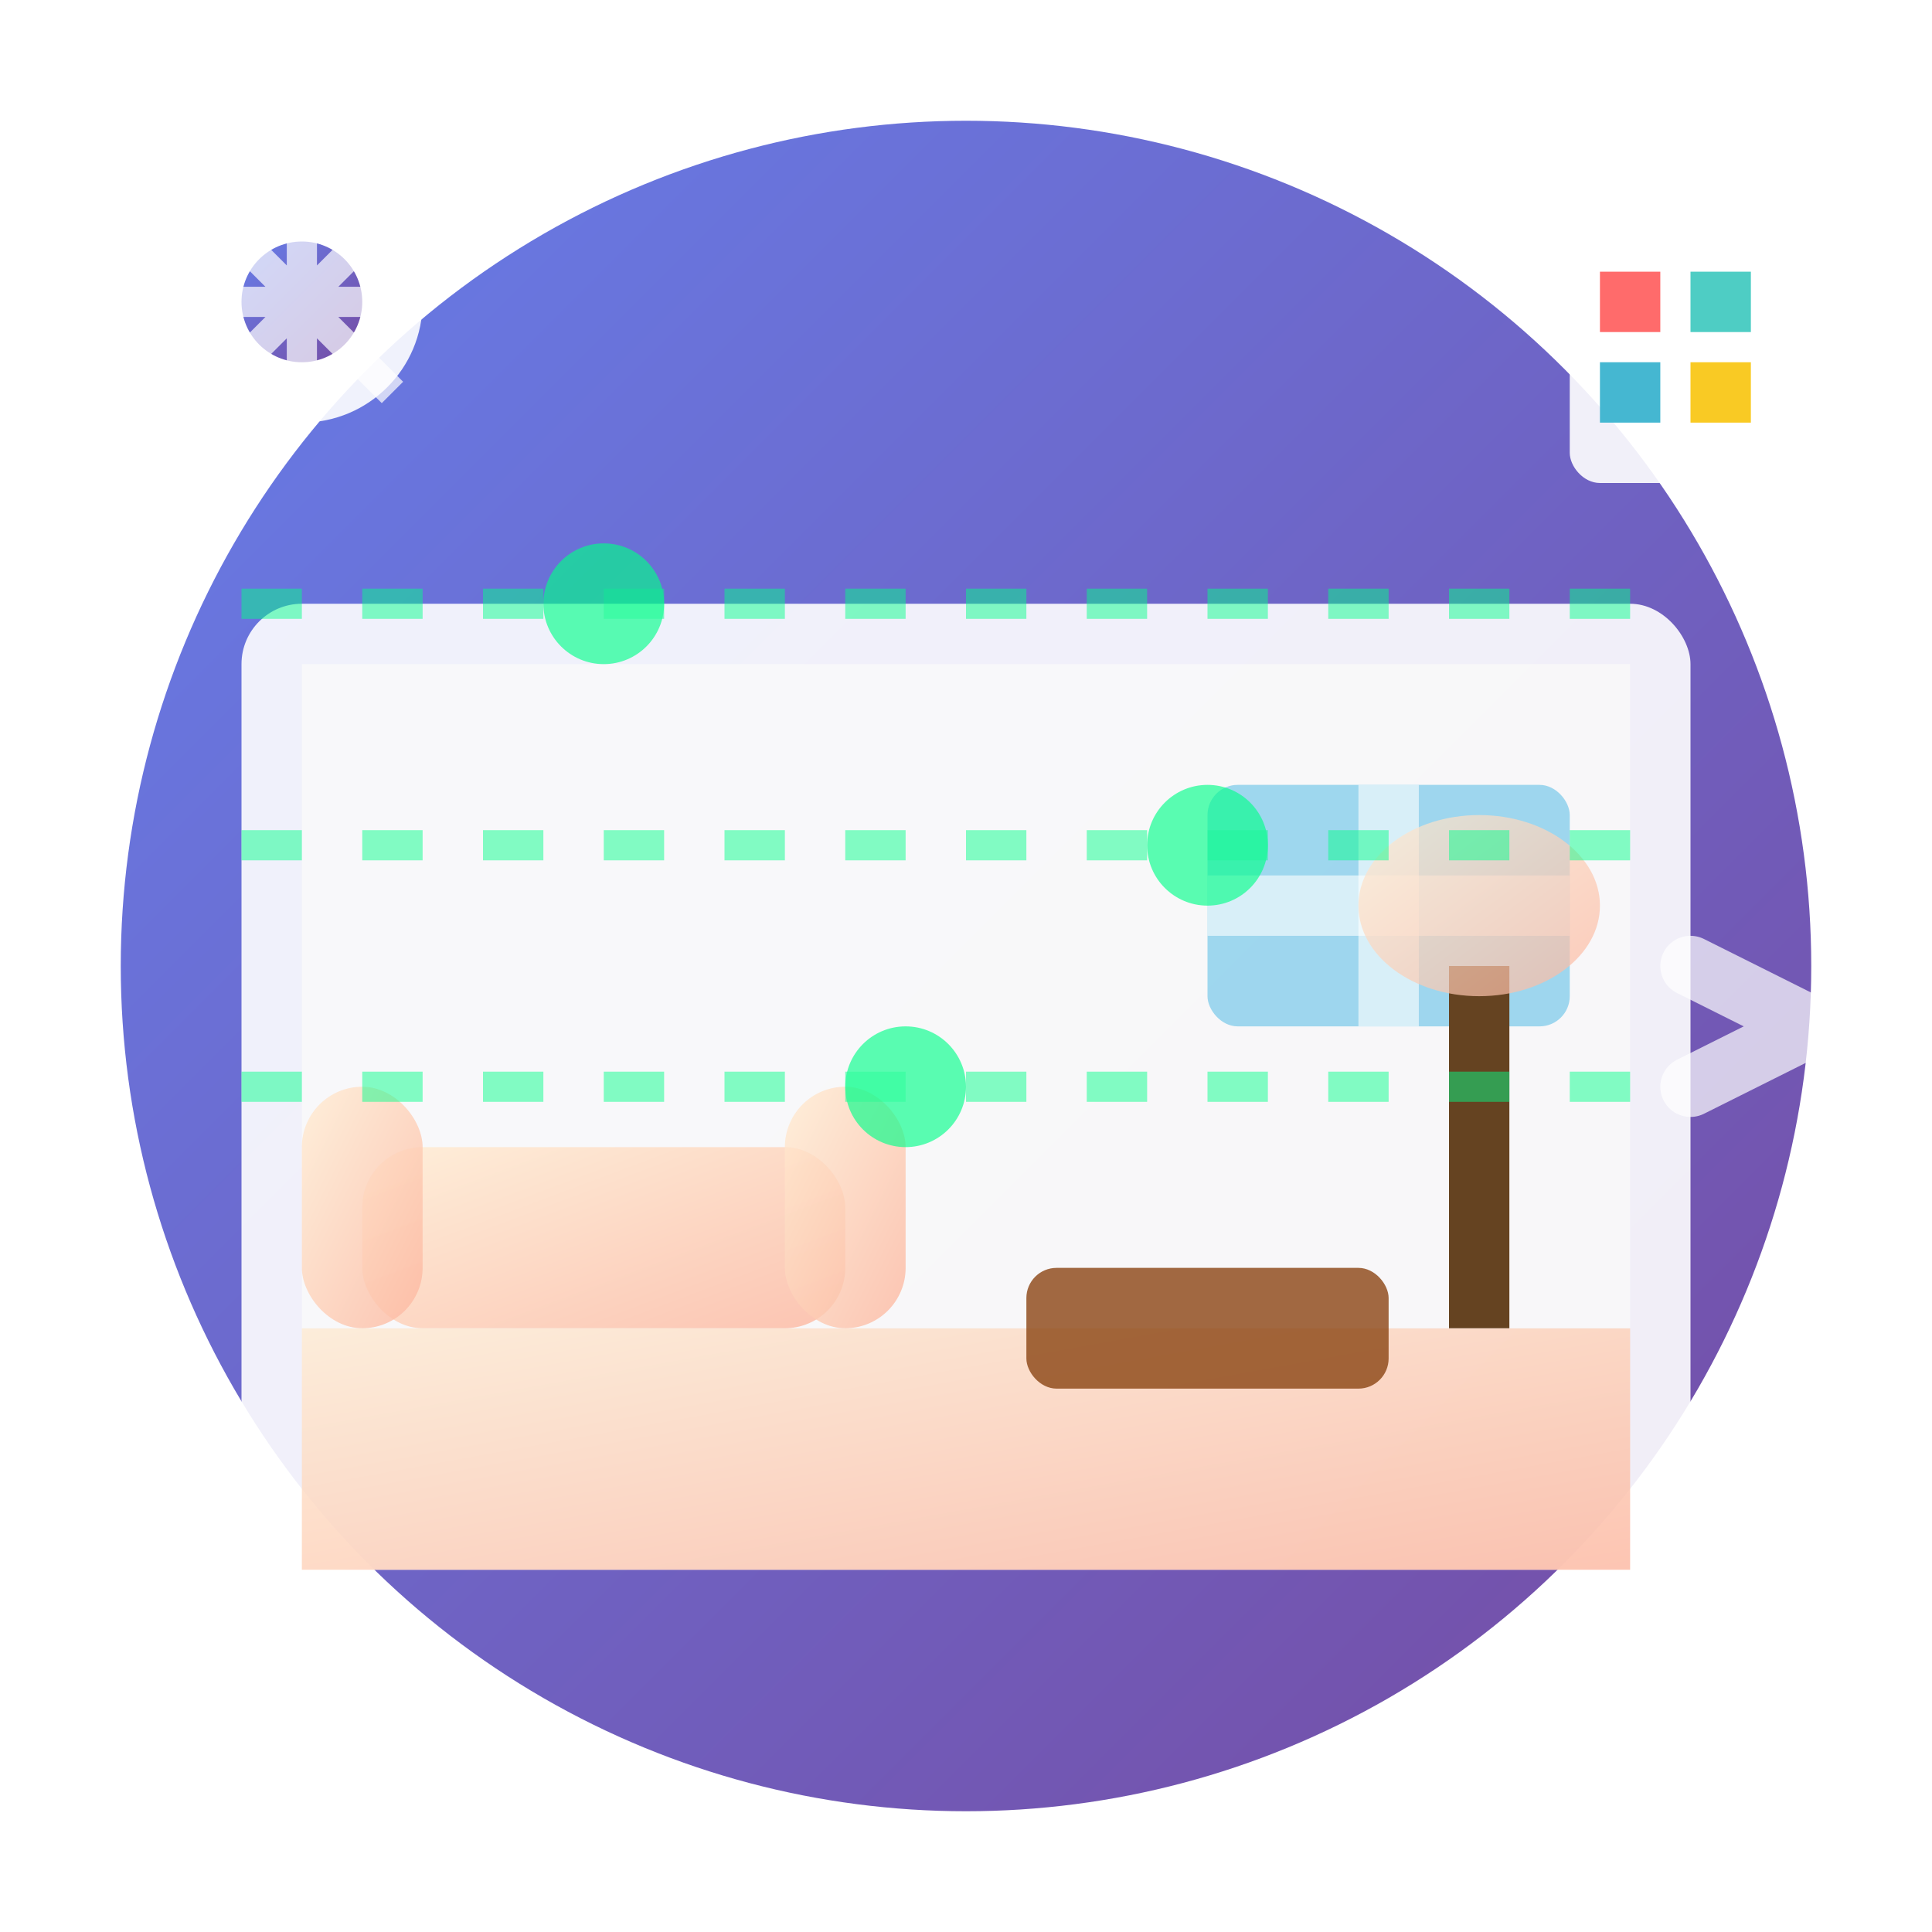 <svg width="64" height="64" viewBox="0 0 64 64" xmlns="http://www.w3.org/2000/svg">
  <defs>
    <linearGradient id="decorationGradient" x1="0%" y1="0%" x2="100%" y2="100%">
      <stop offset="0%" style="stop-color:#667eea;stop-opacity:1" />
      <stop offset="100%" style="stop-color:#764ba2;stop-opacity:1" />
    </linearGradient>
    <linearGradient id="interiorGradient" x1="0%" y1="0%" x2="100%" y2="100%">
      <stop offset="0%" style="stop-color:#ffecd2;stop-opacity:1" />
      <stop offset="100%" style="stop-color:#fcb69f;stop-opacity:1" />
    </linearGradient>
    <filter id="shadow" x="-20%" y="-20%" width="140%" height="140%">
      <feDropShadow dx="2" dy="4" stdDeviation="3" flood-color="#000000" flood-opacity="0.2"/>
    </filter>
  </defs>
  
  <!-- Background circle -->
  <circle cx="32" cy="32" r="28" fill="url(#decorationGradient)" filter="url(#shadow)"/>
  
  <!-- Room/House structure -->
  <g transform="translate(8, 12)">
    <!-- Room walls -->
    <rect x="0" y="8" width="48" height="32" rx="2" fill="#ffffff" opacity="0.9"/>
    
    <!-- Floor -->
    <rect x="2" y="32" width="44" height="8" fill="url(#interiorGradient)" opacity="0.8"/>
    
    <!-- Back wall -->
    <rect x="2" y="10" width="44" height="22" fill="#f8f9fa" opacity="0.9"/>
    
    <!-- Window -->
    <rect x="32" y="14" width="12" height="8" rx="1" fill="#87ceeb" opacity="0.8"/>
    <rect x="37" y="14" width="2" height="8" fill="#ffffff" opacity="0.6"/>
    <rect x="32" y="17" width="12" height="2" fill="#ffffff" opacity="0.6"/>
  </g>
  
  <!-- Furniture elements -->
  <g>
    <!-- Sofa -->
    <rect x="12" y="38" width="16" height="6" rx="2" fill="url(#interiorGradient)" opacity="0.8"/>
    <rect x="10" y="36" width="4" height="8" rx="2" fill="url(#interiorGradient)" opacity="0.8"/>
    <rect x="26" y="36" width="4" height="8" rx="2" fill="url(#interiorGradient)" opacity="0.8"/>
    
    <!-- Coffee table -->
    <rect x="34" y="42" width="12" height="4" rx="1" fill="#8b4513" opacity="0.8"/>
    
    <!-- Lamp -->
    <rect x="48" y="32" width="2" height="12" fill="#654321"/>
    <ellipse cx="49" cy="30" rx="4" ry="3" fill="url(#interiorGradient)" opacity="0.7"/>
  </g>
  
  <!-- AI Analysis indicators -->
  <g opacity="0.8">
    <!-- AI scanning lines -->
    <path d="M8 20 L56 20 M8 28 L56 28 M8 36 L56 36" 
          stroke="#00ff88" stroke-width="1" opacity="0.6" stroke-dasharray="2,2"/>
    
    <!-- Analysis points -->
    <circle cx="20" cy="20" r="2" fill="#00ff88" opacity="0.8"/>
    <circle cx="40" cy="28" r="2" fill="#00ff88" opacity="0.8"/>
    <circle cx="30" cy="36" r="2" fill="#00ff88" opacity="0.8"/>
  </g>
  
  <!-- Style indicators -->
  <g transform="translate(52, 8)">
    <!-- Color palette -->
    <rect x="0" y="0" width="8" height="8" rx="1" fill="#ffffff" opacity="0.9"/>
    <rect x="1" y="1" width="2" height="2" fill="#ff6b6b"/>
    <rect x="4" y="1" width="2" height="2" fill="#4ecdc4"/>
    <rect x="1" y="4" width="2" height="2" fill="#45b7d1"/>
    <rect x="4" y="4" width="2" height="2" fill="#f9ca24"/>
  </g>
  
  <!-- AI brain/processing indicator -->
  <g transform="translate(4, 4)">
    <circle cx="6" cy="6" r="4" fill="#ffffff" opacity="0.9"/>
    <circle cx="6" cy="6" r="2" fill="url(#decorationGradient)"/>
    
    <!-- Neural connections -->
    <path d="M2 6 L10 6 M6 2 L6 10 M3 3 L9 9 M9 3 L3 9" 
          stroke="#ffffff" stroke-width="1" opacity="0.7"/>
  </g>
  
  <!-- Style testing arrows -->
  <g transform="translate(56, 32)" opacity="0.7">
    <path d="M0 0 L4 2 L0 4" stroke="#ffffff" stroke-width="2" 
          fill="none" stroke-linecap="round" stroke-linejoin="round"/>
  </g>
</svg>